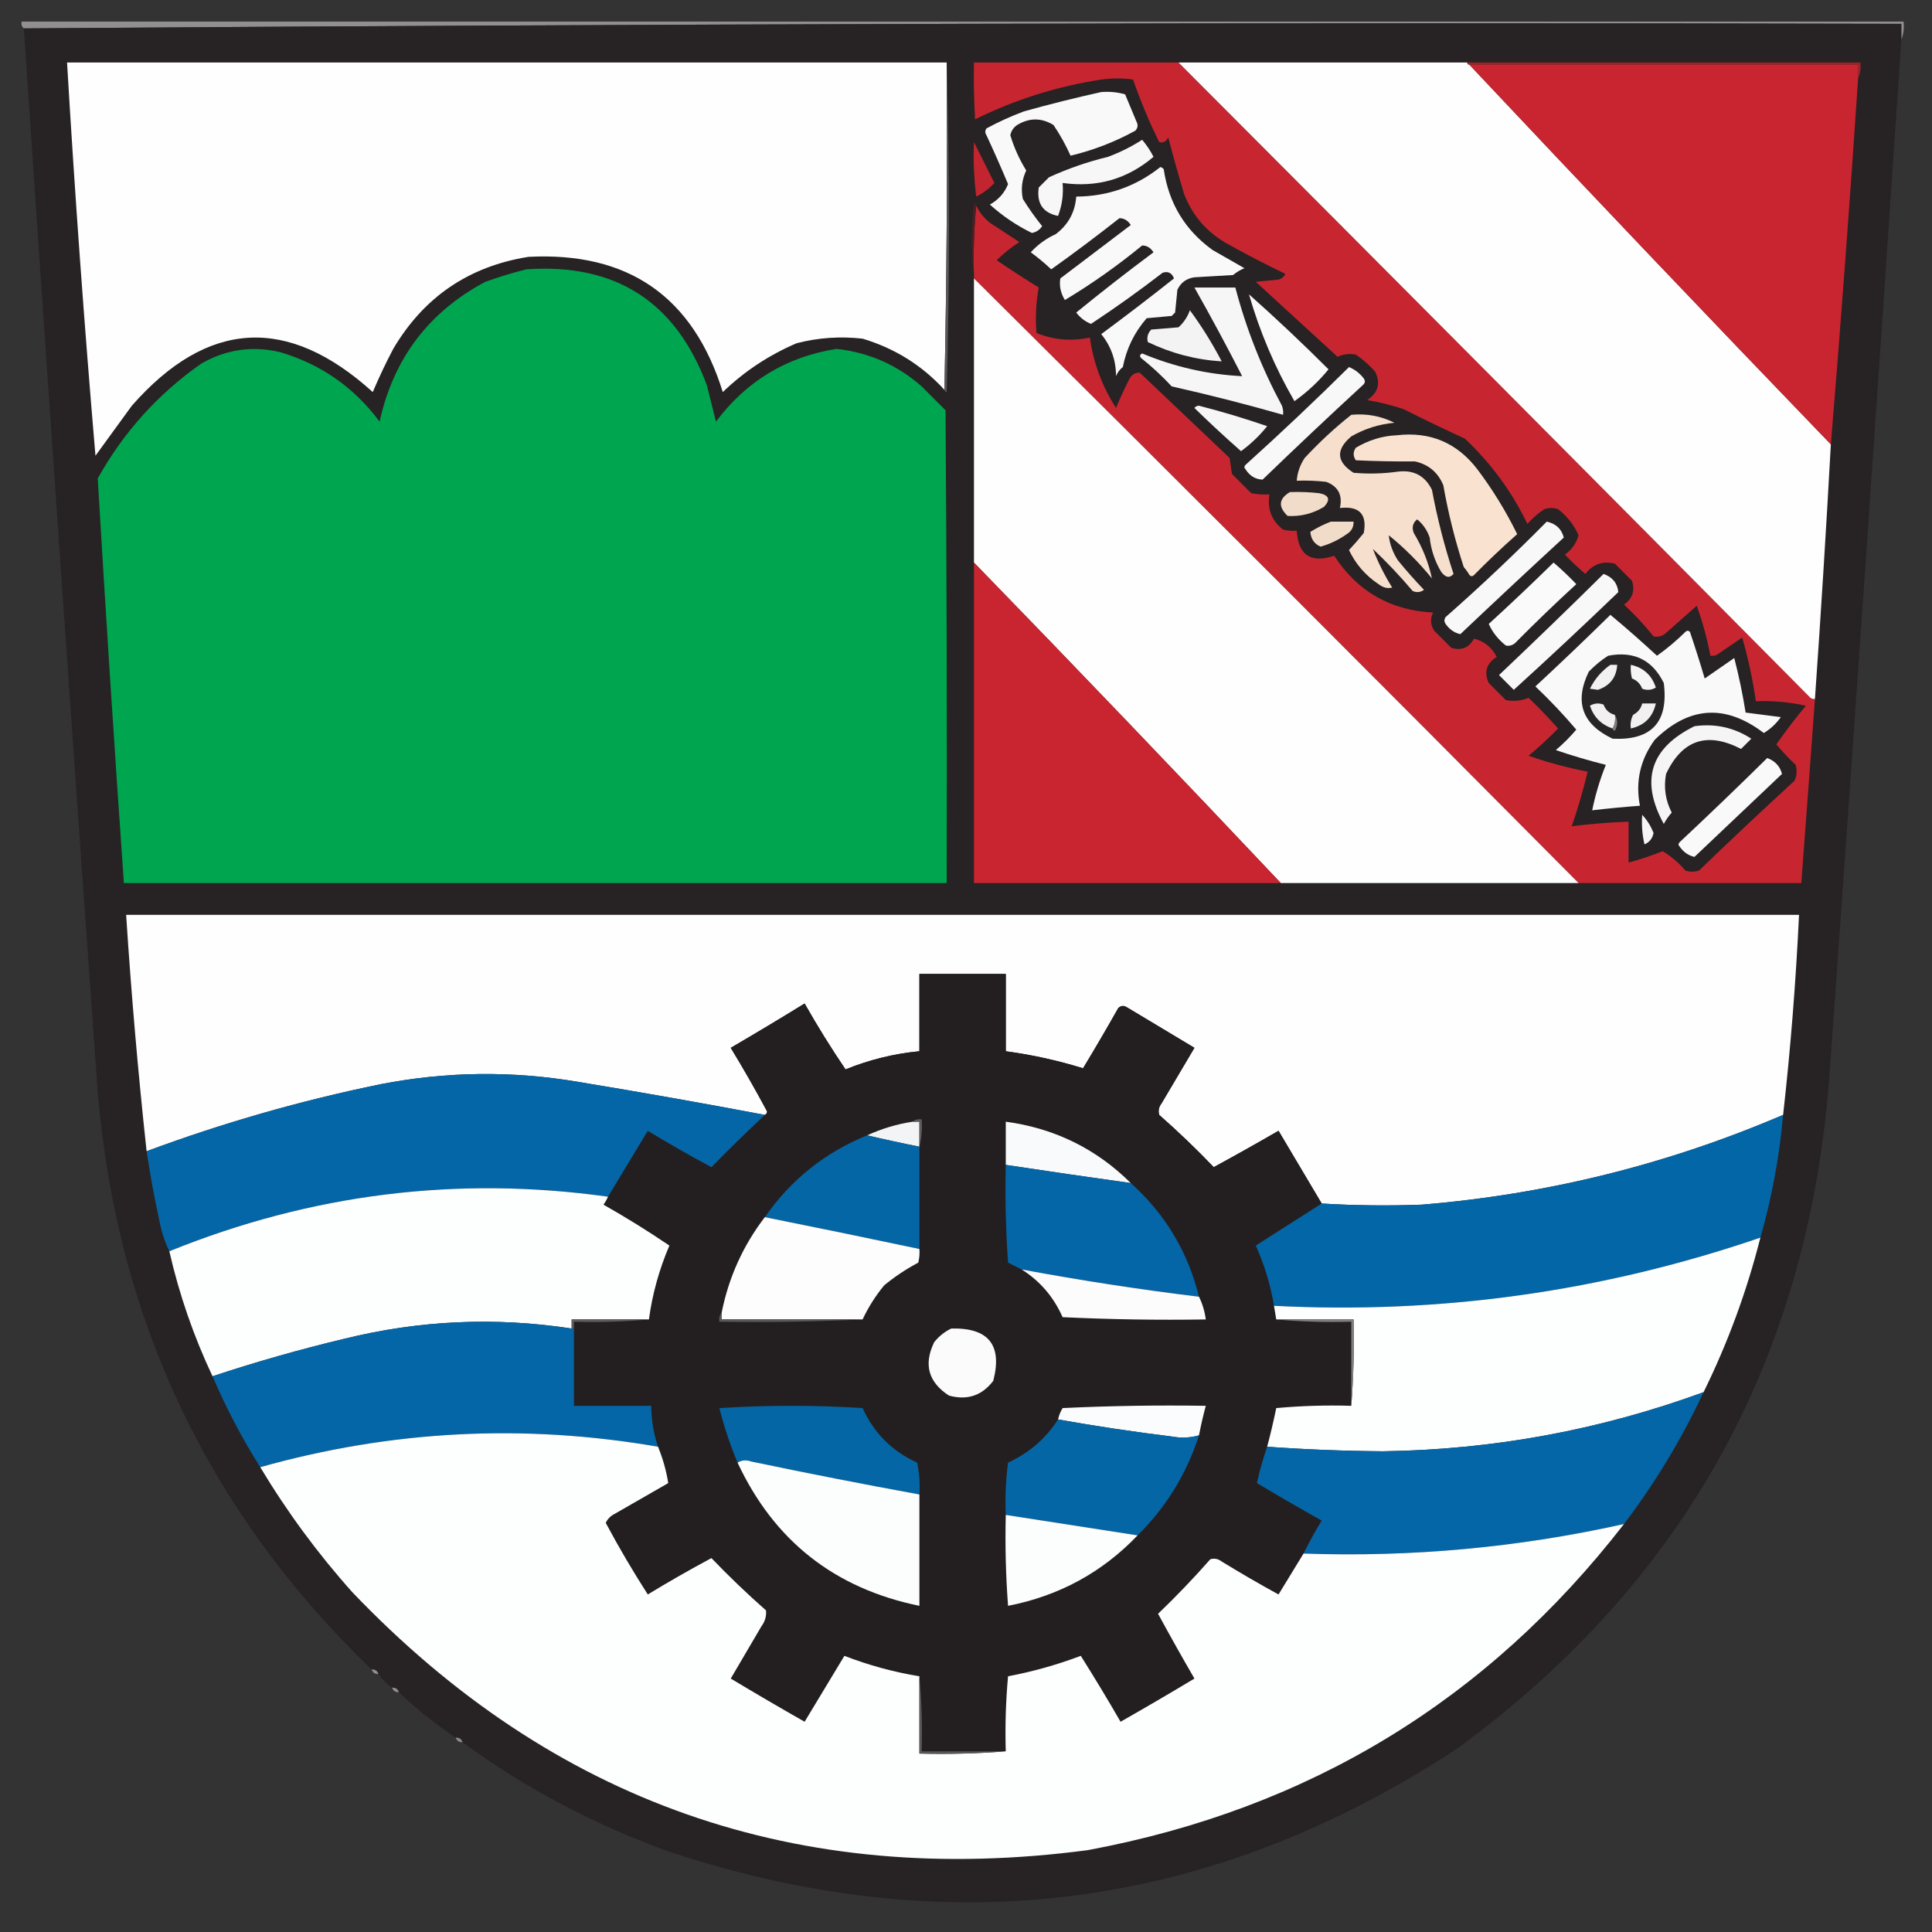 <?xml version="1.0" encoding="UTF-8"?>
<!DOCTYPE svg PUBLIC "-//W3C//DTD SVG 1.1//EN" "http://www.w3.org/Graphics/SVG/1.1/DTD/svg11.dtd">
<svg xmlns="http://www.w3.org/2000/svg" version="1.1" width="850px" height="850px" style="shape-rendering:geometricPrecision; text-rendering:geometricPrecision; image-rendering:optimizeQuality; fill-rule:evenodd; clip-rule:evenodd" xmlns:xlink="http://www.w3.org/1999/xlink">
<rect width="100%" height="100%" fill="#333333" stroke="none"/>
<g><path style="opacity:1" fill="#918f8f" d="M 836.5,17.5 C 836.5,15.167 836.5,12.833 836.5,10.5C 560.831,9.834 285.498,10.501 10.5,12.5C 9.596,11.791 9.263,10.791 9.5,9.5C 285.5,9.5 561.5,9.5 837.5,9.5C 837.806,12.385 837.473,15.052 836.5,17.5 Z"/></g>
<g><path style="opacity:1" fill="#272223" d="M 836.5,17.5 C 826.332,168.851 815.832,320.184 805,471.5C 796.144,596.426 741.644,695.592 641.5,769C 533.719,840.015 418.386,855.348 295.5,815C 262.273,803.225 231.606,787.058 203.5,766.5C 203.027,765.094 202.027,764.427 200.5,764.5C 191.565,758.563 183.232,751.896 175.5,744.5C 175.027,743.094 174.027,742.427 172.5,742.5C 170.167,740.833 168.167,738.833 166.5,736.5C 166.027,735.094 165.027,734.427 163.5,734.5C 91.673,665.346 51.507,580.679 43,480.5C 31.835,324.517 21.001,168.517 10.5,12.5C 285.498,10.501 560.831,9.834 836.5,10.5C 836.5,12.833 836.5,15.167 836.5,17.5 Z"/></g>
<g><path style="opacity:1" fill="#9d242b" d="M 645.5,27.5 C 703.167,27.5 760.833,27.5 818.5,27.5C 818.802,30.059 818.468,32.393 817.5,34.5C 817.5,32.5 817.5,30.5 817.5,28.5C 760.5,28.5 703.5,28.5 646.5,28.5C 645.833,28.5 645.5,28.167 645.5,27.5 Z"/></g>
<g><path style="opacity:1" fill="#fefefe" d="M 416.5,27.5 C 416.832,75.67 416.499,123.67 415.5,171.5C 405.653,160.734 393.653,153.234 379.5,149C 369.679,147.885 360.012,148.552 350.5,151C 338.31,156.203 327.477,163.37 318,172.5C 304.965,130.558 276.465,110.724 232.5,113C 206.282,117.187 186.449,130.687 173,153.5C 169.727,159.712 166.727,166.046 164,172.5C 126.609,138.624 91.276,140.624 58,178.5C 52.667,185.833 47.333,193.167 42,200.5C 37.076,142.903 32.91,85.236 29.5,27.5C 158.5,27.5 287.5,27.5 416.5,27.5 Z"/></g>
<g><path style="opacity:1" fill="#5a5758" d="M 416.5,27.5 C 417.831,75.668 417.831,124.002 416.5,172.5C 415.893,172.376 415.56,172.043 415.5,171.5C 416.499,123.67 416.832,75.67 416.5,27.5 Z"/></g>
<g><path style="opacity:1" fill="#c72630" d="M 518.5,27.5 C 611.326,120.493 703.993,213.659 796.5,307C 797.094,307.464 797.761,307.631 798.5,307.5C 796.537,334.498 794.537,361.498 792.5,388.5C 759.833,388.5 727.167,388.5 694.5,388.5C 606.167,299.5 517.5,210.833 428.5,122.5C 428.5,122.167 428.5,121.833 428.5,121.5C 428.172,110.986 428.506,100.653 429.5,90.5C 430.906,93.413 432.906,95.913 435.5,98C 439.833,100.833 444.167,103.667 448.5,106.5C 444.878,108.787 441.545,111.453 438.5,114.5C 444.581,118.625 450.748,122.625 457,126.5C 455.788,133.067 455.455,139.733 456,146.5C 463.602,149.576 471.435,150.243 479.5,148.5C 481.049,159.612 484.882,169.946 491,179.5C 492.806,175.082 494.806,170.749 497,166.5C 498.113,164.671 499.613,163.837 501.5,164C 514.667,176.5 527.833,189 541,201.5C 541.333,203.833 541.667,206.167 542,208.5C 544.833,211.333 547.667,214.167 550.5,217C 553.146,217.497 555.813,217.664 558.5,217.5C 557.487,223.981 559.487,229.148 564.5,233C 566.473,233.495 568.473,233.662 570.5,233.5C 571.215,244.277 576.715,247.944 587,244.5C 597.167,260.173 611.667,268.506 630.5,269.5C 629.147,272.245 629.314,274.912 631,277.5C 633.5,280 636,282.5 638.5,285C 642.898,286.375 646.232,285.042 648.5,281C 652.893,282.031 656.226,284.697 658.5,289C 653.958,291.894 652.791,295.727 655,300.5C 657.5,303 660,305.5 662.5,308C 666.092,308.671 669.426,308.338 672.5,307C 677.015,311.348 681.349,315.848 685.5,320.5C 681.398,324.723 677.065,328.723 672.5,332.5C 681.007,335.46 689.674,337.793 698.5,339.5C 696.57,347.623 694.237,355.623 691.5,363.5C 699.799,362.473 708.132,361.806 716.5,361.5C 716.5,367.5 716.5,373.5 716.5,379.5C 721.578,378.131 726.578,376.464 731.5,374.5C 735.247,376.739 738.58,379.573 741.5,383C 743.5,383.667 745.5,383.667 747.5,383C 761.349,369.65 775.349,356.484 789.5,343.5C 790.544,341.232 790.711,338.899 790,336.5C 786.984,333.651 784.15,330.651 781.5,327.5C 785.591,321.653 789.924,315.987 794.5,310.5C 787.26,308.887 779.927,308.221 772.5,308.5C 771.133,298.998 769.133,289.665 766.5,280.5C 762.833,283 759.167,285.5 755.5,288C 754.552,288.483 753.552,288.649 752.5,288.5C 751.079,280.996 749.079,273.663 746.5,266.5C 742.167,270.333 737.833,274.167 733.5,278C 731.788,279.751 729.788,280.418 727.5,280C 723.534,275.033 719.201,270.366 714.5,266C 718.212,263.398 719.378,259.898 718,255.5C 715.5,253 713,250.5 710.5,248C 705.185,246.657 700.852,248.157 697.5,252.5C 694.349,249.85 691.349,247.016 688.5,244C 691.552,241.801 693.552,238.968 694.5,235.5C 692.53,231.01 689.53,227.177 685.5,224C 683.5,223.333 681.5,223.333 679.5,224C 676.705,225.793 674.205,227.96 672,230.5C 665.151,216.315 655.984,203.815 644.5,193C 635.394,188.813 626.394,184.48 617.5,180C 612.265,178.255 606.932,176.921 601.5,176C 606.339,172.786 607.506,168.62 605,163.5C 602.463,160.628 599.63,158.128 596.5,156C 593.581,155.46 590.914,155.793 588.5,157C 576.5,146 564.5,135 552.5,124C 555.833,123.667 559.167,123.333 562.5,123C 563.91,122.632 564.91,121.799 565.5,120.5C 556.708,116.27 548.041,111.77 539.5,107C 530.805,101.974 524.638,94.807 521,85.5C 518.498,77.153 516.165,68.82 514,60.5C 512.899,62.394 511.566,63.061 510,62.5C 505.577,53.56 501.744,44.393 498.5,35C 493.833,34.333 489.167,34.333 484.5,35C 465.044,37.986 446.544,43.819 429,52.5C 428.5,44.173 428.334,35.84 428.5,27.5C 458.5,27.5 488.5,27.5 518.5,27.5 Z"/></g>
<g><path style="opacity:1" fill="#fefefe" d="M 518.5,27.5 C 560.833,27.5 603.167,27.5 645.5,27.5C 645.5,28.167 645.833,28.5 646.5,28.5C 699.163,84.496 752.163,140.162 805.5,195.5C 803.451,232.849 801.118,270.182 798.5,307.5C 797.761,307.631 797.094,307.464 796.5,307C 703.993,213.659 611.326,120.493 518.5,27.5 Z"/></g>
<g><path style="opacity:1" fill="#c82530" d="M 646.5,28.5 C 703.5,28.5 760.5,28.5 817.5,28.5C 817.5,30.5 817.5,32.5 817.5,34.5C 813.916,88.347 809.916,142.013 805.5,195.5C 752.163,140.162 699.163,84.496 646.5,28.5 Z"/></g>
<g><path style="opacity:1" fill="#f9f9f9" d="M 484.5,40.5 C 488.106,40.211 491.606,40.544 495,41.5C 496.667,45.5 498.333,49.5 500,53.5C 500.781,54.944 500.614,56.277 499.5,57.5C 490.46,62.456 480.96,66.123 471,68.5C 468.895,63.79 466.395,59.29 463.5,55C 458.197,51.754 452.863,51.754 447.5,55C 445.876,56.117 444.876,57.617 444.5,59.5C 446.162,64.989 448.495,70.156 451.5,75C 449.613,78.985 449.113,83.152 450,87.5C 452.588,91.676 455.421,95.676 458.5,99.5C 457.451,101.112 455.951,102.112 454,102.5C 447.245,99.206 441.079,95.039 435.5,90C 439.304,87.871 441.97,84.871 443.5,81C 440.478,73.787 437.311,66.62 434,59.5C 433.333,58.5 433.333,57.5 434,56.5C 439.314,53.616 444.814,51.116 450.5,49C 461.866,45.825 473.2,42.992 484.5,40.5 Z"/></g>
<g><path style="opacity:1" fill="#f7f7f7" d="M 502.5,61.5 C 504.434,63.76 506.101,66.26 507.5,69C 495.979,78.781 482.646,82.614 467.5,80.5C 467.938,85.536 467.272,90.369 465.5,95C 458.855,93.655 456.022,89.488 457,82.5C 458.5,81 460,79.5 461.5,78C 469.885,74.159 478.551,71.159 487.5,69C 492.84,66.997 497.84,64.497 502.5,61.5 Z"/></g>
<g><path style="opacity:1" fill="#c2252f" d="M 428.5,62.5 C 431.454,68.408 434.454,74.408 437.5,80.5C 435.23,82.975 432.563,84.975 429.5,86.5C 428.502,78.528 428.169,70.528 428.5,62.5 Z"/></g>
<g><path style="opacity:1" fill="#f9f9f9" d="M 510.5,73.5 C 511.117,73.611 511.617,73.944 512,74.5C 514.21,89.433 521.376,101.267 533.5,110C 538.167,112.667 542.833,115.333 547.5,118C 545.668,118.748 544.001,119.748 542.5,121C 536.833,121.333 531.167,121.667 525.5,122C 521.98,122.504 519.48,124.337 518,127.5C 517.667,130.833 517.333,134.167 517,137.5C 516.5,138 516,138.5 515.5,139C 511.833,139.333 508.167,139.667 504.5,140C 499.1,146.176 495.6,153.343 494,161.5C 492.615,162.551 491.615,163.884 491,165.5C 491.013,158.539 488.847,152.372 484.5,147C 495.333,138.994 506,130.827 516.5,122.5C 515.573,120.054 513.906,119.221 511.5,120C 501.268,127.903 490.768,135.403 480,142.5C 477.361,141.432 475.195,139.766 473.5,137.5C 484.613,128.436 495.947,119.603 507.5,111C 506.234,109.017 504.568,108.017 502.5,108C 491.601,116.945 480.268,124.945 468.5,132C 466.63,128.939 465.963,125.773 466.5,122.5C 476.833,114.667 487.167,106.833 497.5,99C 496.234,97.017 494.568,96.017 492.5,96C 482.679,103.743 472.679,111.243 462.5,118.5C 459.646,115.812 456.646,113.312 453.5,111C 456.559,107.624 460.225,104.957 464.5,103C 469.995,98.843 472.995,93.343 473.5,86.5C 487.368,86.393 499.702,82.059 510.5,73.5 Z"/></g>
<g><path style="opacity:1" fill="#4c2023" d="M 429.5,90.5 C 428.506,100.653 428.172,110.986 428.5,121.5C 427.177,110.993 427.177,100.326 428.5,89.5C 429.107,89.624 429.44,89.957 429.5,90.5 Z"/></g>
<g><path style="opacity:1" fill="#00a54f" d="M 231.5,118.5 C 270.793,115.721 297.293,132.721 311,169.5C 312.333,174.833 313.667,180.167 315,185.5C 328.388,167.644 346.054,156.977 368,153.5C 382.265,155.051 394.765,160.551 405.5,170C 409,173.5 412.5,177 416,180.5C 416.5,249.833 416.667,319.166 416.5,388.5C 295.833,388.5 175.167,388.5 54.5,388.5C 50.333,329.17 46.5,269.837 43,210.5C 54.324,190.177 69.491,173.344 88.5,160C 99.495,153.668 111.161,152.001 123.5,155C 141.374,160.354 155.874,170.52 167,185.5C 173.12,157.737 188.62,137.237 213.5,124C 219.531,121.832 225.531,119.999 231.5,118.5 Z"/></g>
<g><path style="opacity:1" fill="#fefefe" d="M 428.5,122.5 C 517.5,210.833 606.167,299.5 694.5,388.5C 650.833,388.5 607.167,388.5 563.5,388.5C 518.837,341.17 473.837,294.17 428.5,247.5C 428.5,205.833 428.5,164.167 428.5,122.5 Z"/></g>
<g><path style="opacity:1" fill="#f6f6f6" d="M 525.5,126.5 C 531.5,126.5 537.5,126.5 543.5,126.5C 548.253,144.58 555.086,161.914 564,178.5C 564.49,179.793 564.657,181.127 564.5,182.5C 548.317,177.871 531.984,173.704 515.5,170C 511.301,165.466 506.801,161.299 502,157.5C 501.312,156.668 501.479,156.002 502.5,155.5C 516.695,161.415 531.361,164.748 546.5,165.5C 539.729,152.287 532.729,139.287 525.5,126.5 Z"/></g>
<g><path style="opacity:1" fill="#fafafa" d="M 549.5,129.5 C 561.475,140.14 573.141,151.14 584.5,162.5C 580.113,167.854 575.113,172.52 569.5,176.5C 560.903,161.641 554.237,145.975 549.5,129.5 Z"/></g>
<g><path style="opacity:1" fill="#f3f3f3" d="M 523.5,136.5 C 528.699,143.562 533.366,151.062 537.5,159C 526.146,158.286 515.313,155.453 505,150.5C 504.464,148.433 504.964,146.599 506.5,145C 510.5,144.667 514.5,144.333 518.5,144C 520.797,141.901 522.464,139.401 523.5,136.5 Z"/></g>
<g><path style="opacity:1" fill="#f8f8f8" d="M 593.5,161.5 C 596.056,162.543 598.223,164.21 600,166.5C 600.749,167.635 600.583,168.635 599.5,169.5C 584.682,183.15 570.016,196.984 555.5,211C 552.358,210.912 549.858,209.412 548,206.5C 547.333,205.833 547.333,205.167 548,204.5C 563.528,190.498 578.694,176.164 593.5,161.5 Z"/></g>
<g><path style="opacity:1" fill="#f7f6f6" d="M 525.5,179.5 C 525.917,178.876 526.584,178.543 527.5,178.5C 537.63,181.099 547.63,184.099 557.5,187.5C 554.136,191.699 550.302,195.365 546,198.5C 539.008,192.341 532.175,186.008 525.5,179.5 Z"/></g>
<g><path style="opacity:1" fill="#f6dfcd" d="M 594.5,182.5 C 601.196,181.849 607.529,183.015 613.5,186C 606.722,186.621 600.389,188.621 594.5,192C 587.606,197.841 587.939,203.175 595.5,208C 602.012,208.571 608.512,208.404 615,207.5C 621.948,206.642 626.948,209.308 630,215.5C 632.343,228.047 635.509,240.38 639.5,252.5C 637.775,254.496 635.942,254.162 634,251.5C 631.258,246.867 629.591,241.867 629,236.5C 627.894,233.274 626.061,230.607 623.5,228.5C 621.554,230.044 621.054,232.044 622,234.5C 625.823,240.797 628.49,247.464 630,254.5C 624.333,247.5 618,241.167 611,235.5C 611.427,239.381 612.76,243.047 615,246.5C 618.647,250.982 622.481,255.315 626.5,259.5C 624.926,260.631 623.259,260.798 621.5,260C 616.032,253.531 610.199,247.364 604,241.5C 606.233,247.3 609.066,252.966 612.5,258.5C 610.477,259.041 608.477,258.541 606.5,257C 600.765,253.183 596.431,248.183 593.5,242C 595.746,239.613 597.912,237.113 600,234.5C 601.547,226.211 598.047,222.544 589.5,223.5C 590.757,217.844 588.757,214.011 583.5,212C 579.179,211.501 574.846,211.334 570.5,211.5C 570.799,207.895 571.965,204.561 574,201.5C 580.429,194.565 587.262,188.232 594.5,182.5 Z"/></g>
<g><path style="opacity:1" fill="#f9e3d0" d="M 614.5,191.5 C 629.205,189.788 641.038,194.788 650,206.5C 656.711,215.415 662.545,224.915 667.5,235C 660.975,240.769 654.642,246.769 648.5,253C 647.833,253.667 647.167,253.667 646.5,253C 645.789,251.745 644.956,250.579 644,249.5C 640.148,237.728 637.148,225.728 635,213.5C 632.668,207.836 628.501,204.336 622.5,203C 613.787,203.079 605.12,202.912 596.5,202.5C 595.24,200.647 595.24,198.814 596.5,197C 602.17,193.606 608.17,191.773 614.5,191.5 Z"/></g>
<g><path style="opacity:1" fill="#f1dbc9" d="M 567.5,216.5 C 571.846,216.334 576.179,216.501 580.5,217C 584.79,217.868 585.456,219.868 582.5,223C 577.529,225.994 572.196,227.328 566.5,227C 562.24,222.919 562.573,219.419 567.5,216.5 Z"/></g>
<g><path style="opacity:1" fill="#f1dbc9" d="M 585.5,229.5 C 588.833,229.5 592.167,229.5 595.5,229.5C 595.607,231.903 594.607,233.736 592.5,235C 588.989,237.505 585.156,239.339 581,240.5C 578.25,239.333 576.75,237.167 576.5,234C 579.366,232.198 582.366,230.698 585.5,229.5 Z"/></g>
<g><path style="opacity:1" fill="#f8f8f8" d="M 680.5,229.5 C 684.53,230.367 687.03,232.7 688,236.5C 672.738,250.551 657.571,264.717 642.5,279C 639.907,278.454 637.74,276.954 636,274.5C 635.333,273.5 635.333,272.5 636,271.5C 651.333,257.999 666.167,243.999 680.5,229.5 Z"/></g>
<g><path style="opacity:1" fill="#c92530" d="M 428.5,247.5 C 473.837,294.17 518.837,341.17 563.5,388.5C 518.5,388.5 473.5,388.5 428.5,388.5C 428.5,341.5 428.5,294.5 428.5,247.5 Z"/></g>
<g><path style="opacity:1" fill="#fafafa" d="M 683.5,247.5 C 686.964,250.462 690.297,253.629 693.5,257C 684.308,265.436 675.308,274.103 666.5,283C 665.241,283.982 663.908,284.315 662.5,284C 659.078,281.281 656.578,278.114 655,274.5C 664.698,265.633 674.198,256.633 683.5,247.5 Z"/></g>
<g><path style="opacity:1" fill="#f8f8f8" d="M 705.5,252.5 C 709.424,253.907 711.591,256.574 712,260.5C 696.857,275.065 681.524,289.399 666,303.5C 663.833,301.333 661.667,299.167 659.5,297C 675.08,282.251 690.413,267.417 705.5,252.5 Z"/></g>
<g><path style="opacity:1" fill="#f9f9f9" d="M 708.5,270.5 C 715.454,276.282 722.287,282.282 729,288.5C 733.426,285.361 737.593,281.861 741.5,278C 742.167,277.333 742.833,277.333 743.5,278C 745.793,284.763 747.96,291.597 750,298.5C 754.333,295.5 758.667,292.5 763,289.5C 765.05,297.415 766.716,305.415 768,313.5C 773.116,314.144 778.282,314.811 783.5,315.5C 781.466,318.369 778.966,320.702 776,322.5C 759.143,309.652 743.143,310.652 728,325.5C 721.616,334.252 719.45,343.919 721.5,354.5C 714.484,355.02 707.484,355.687 700.5,356.5C 701.886,349.673 703.886,343.006 706.5,336.5C 699.025,334.633 691.691,332.467 684.5,330C 687.799,327.207 690.799,324.207 693.5,321C 687.878,314.376 681.878,308.043 675.5,302C 686.698,291.633 697.698,281.133 708.5,270.5 Z"/></g>
<g><path style="opacity:1" fill="#282526" d="M 707.5,288.5 C 718.817,286.316 726.984,290.316 732,300.5C 734.17,317.661 726.67,325.828 709.5,325C 696.053,318.656 692.553,308.823 699,295.5C 701.628,292.79 704.461,290.456 707.5,288.5 Z"/></g>
<g><path style="opacity:1" fill="#f5f5f5" d="M 717.5,292.5 C 723.049,293.714 726.716,297.047 728.5,302.5C 726.579,303.641 724.579,303.808 722.5,303C 721.667,300.833 720.167,299.333 718,298.5C 717.505,296.527 717.338,294.527 717.5,292.5 Z"/></g>
<g><path style="opacity:1" fill="#f1f1f1" d="M 708.5,292.5 C 709.5,292.5 710.5,292.5 711.5,292.5C 711.159,298.017 708.326,301.683 703,303.5C 701.833,303.333 700.667,303.167 699.5,303C 701.646,298.693 704.646,295.193 708.5,292.5 Z"/></g>
<g><path style="opacity:1" fill="#f1f1f1" d="M 710.5,314.5 C 710.795,316.735 710.461,318.735 709.5,320.5C 704.544,318.878 701.211,315.545 699.5,310.5C 701.421,309.359 703.421,309.192 705.5,310C 706.411,312.415 708.078,313.915 710.5,314.5 Z"/></g>
<g><path style="opacity:1" fill="#f1f1f1" d="M 722.5,309.5 C 724.5,309.5 726.5,309.5 728.5,309.5C 727.167,315.5 723.5,319.167 717.5,320.5C 717.201,318.396 717.534,316.396 718.5,314.5C 720.611,313.395 721.945,311.729 722.5,309.5 Z"/></g>
<g><path style="opacity:1" fill="#817e7f" d="M 710.5,314.5 C 711.797,316.693 711.797,319.027 710.5,321.5C 709.893,321.376 709.56,321.043 709.5,320.5C 710.461,318.735 710.795,316.735 710.5,314.5 Z"/></g>
<g><path style="opacity:1" fill="#f6f5f5" d="M 745.5,319.5 C 754.589,318.235 762.922,320.068 770.5,325C 769,326.5 767.5,328 766,329.5C 751.089,321.805 740.089,325.472 733,340.5C 731.89,346.474 732.724,352.14 735.5,357.5C 734.139,359.028 732.972,360.695 732,362.5C 721.541,343.427 726.041,329.094 745.5,319.5 Z"/></g>
<g><path style="opacity:1" fill="#f9f9f9" d="M 777.5,333.5 C 780.975,334.802 783.142,337.135 784,340.5C 771.167,352.667 758.333,364.833 745.5,377C 742.907,376.454 740.74,374.954 739,372.5C 738.333,371.833 738.333,371.167 739,370.5C 752.032,358.3 764.865,345.966 777.5,333.5 Z"/></g>
<g><path style="opacity:1" fill="#f6f6f6" d="M 722.5,358.5 C 724.642,360.765 726.309,363.432 727.5,366.5C 727.021,368.889 725.688,370.556 723.5,371.5C 722.508,367.217 722.174,362.884 722.5,358.5 Z"/></g>
<g><path style="opacity:1" fill="#fefefe" d="M 784.5,490.5 C 733.652,512.295 680.652,525.462 625.5,530C 610.825,530.553 596.158,530.387 581.5,529.5C 575.193,518.897 568.86,508.23 562.5,497.5C 553.065,502.967 543.565,508.3 534,513.5C 526.368,505.537 518.368,497.87 510,490.5C 509.48,488.711 509.813,487.044 511,485.5C 515.833,477.333 520.667,469.167 525.5,461C 515.5,455 505.5,449 495.5,443C 494.216,442.316 493.049,442.483 492,443.5C 486.959,452.415 481.793,461.249 476.5,470C 465.453,466.574 454.12,464.074 442.5,462.5C 442.5,451.167 442.5,439.833 442.5,428.5C 429.833,428.5 417.167,428.5 404.5,428.5C 404.5,439.833 404.5,451.167 404.5,462.5C 393.296,463.575 382.463,466.242 372,470.5C 365.632,461.117 359.632,451.45 354,441.5C 343.25,448.126 332.416,454.626 321.5,461C 327.093,470.187 332.427,479.52 337.5,489C 337.43,489.765 337.097,490.265 336.5,490.5C 309.232,485.347 281.899,480.513 254.5,476C 225.422,471.046 196.422,471.379 167.5,477C 132.385,484.195 98.051,494.028 64.5,506.5C 60.744,471.922 57.744,437.255 55.5,402.5C 300.833,402.5 546.167,402.5 791.5,402.5C 790.104,432.055 787.771,461.389 784.5,490.5 Z"/></g>
<g><path style="opacity:1" fill="#231f20" d="M 581.5,529.5 C 571.869,535.653 562.202,541.82 552.5,548C 556.353,556.602 559.019,565.435 560.5,574.5C 560.833,576.5 561.167,578.5 561.5,580.5C 572.321,581.495 583.321,581.828 594.5,581.5C 594.5,593.833 594.5,606.167 594.5,618.5C 583.48,618.168 572.48,618.501 561.5,619.5C 560.323,625.208 558.99,630.875 557.5,636.5C 555.665,641.827 554.165,647.16 553,652.5C 562.418,658.126 571.918,663.626 581.5,669C 578.604,673.723 575.938,678.557 573.5,683.5C 569.859,689.436 566.192,695.436 562.5,701.5C 554.037,696.866 545.704,692.033 537.5,687C 535.956,685.813 534.289,685.48 532.5,686C 525.13,694.368 517.463,702.368 509.5,710C 514.7,719.565 520.033,729.065 525.5,738.5C 514.749,744.959 503.915,751.293 493,757.5C 487.33,747.68 481.497,738.013 475.5,728.5C 465.091,732.436 454.424,735.436 443.5,737.5C 442.501,748.48 442.168,759.48 442.5,770.5C 430.167,770.5 417.833,770.5 405.5,770.5C 405.828,759.321 405.495,748.321 404.5,737.5C 393.183,735.637 382.183,732.637 371.5,728.5C 365.667,738.167 359.833,747.833 354,757.5C 343.085,751.293 332.251,744.959 321.5,738.5C 326,730.833 330.5,723.167 335,715.5C 336.59,713.35 337.257,711.017 337,708.5C 328.632,701.13 320.632,693.463 313,685.5C 303.52,690.573 294.187,695.907 285,701.5C 278.419,691.25 272.252,680.75 266.5,670C 267.34,668.233 268.673,666.899 270.5,666C 278.333,661.5 286.167,657 294,652.5C 293.137,647.057 291.637,641.723 289.5,636.5C 287.543,630.668 286.543,624.668 286.5,618.5C 275.167,618.5 263.833,618.5 252.5,618.5C 252.5,607.167 252.5,595.833 252.5,584.5C 252.5,583.5 252.5,582.5 252.5,581.5C 263.679,581.828 274.679,581.495 285.5,580.5C 286.99,569.387 289.99,558.554 294.5,548C 285.117,541.632 275.45,535.632 265.5,530C 266.305,528.887 266.972,527.721 267.5,526.5C 273.308,516.897 279.141,507.23 285,497.5C 294.187,503.093 303.52,508.427 313,513.5C 320.663,505.671 328.496,498.004 336.5,490.5C 337.097,490.265 337.43,489.765 337.5,489C 332.427,479.52 327.093,470.187 321.5,461C 332.416,454.626 343.25,448.126 354,441.5C 359.632,451.45 365.632,461.117 372,470.5C 382.463,466.242 393.296,463.575 404.5,462.5C 404.5,451.167 404.5,439.833 404.5,428.5C 417.167,428.5 429.833,428.5 442.5,428.5C 442.5,439.833 442.5,451.167 442.5,462.5C 454.12,464.074 465.453,466.574 476.5,470C 481.793,461.249 486.959,452.415 492,443.5C 493.049,442.483 494.216,442.316 495.5,443C 505.5,449 515.5,455 525.5,461C 520.667,469.167 515.833,477.333 511,485.5C 509.813,487.044 509.48,488.711 510,490.5C 518.368,497.87 526.368,505.537 534,513.5C 543.565,508.3 553.065,502.967 562.5,497.5C 568.86,508.23 575.193,518.897 581.5,529.5 Z"/></g>
<g><path style="opacity:1" fill="#0466a6" d="M 336.5,490.5 C 328.496,498.004 320.663,505.671 313,513.5C 303.52,508.427 294.187,503.093 285,497.5C 279.141,507.23 273.308,516.897 267.5,526.5C 201.198,517.239 136.865,525.239 74.5,550.5C 72.405,546.154 70.905,541.487 70,536.5C 67.843,526.549 66.01,516.549 64.5,506.5C 98.051,494.028 132.385,484.195 167.5,477C 196.422,471.379 225.422,471.046 254.5,476C 281.899,480.513 309.232,485.347 336.5,490.5 Z"/></g>
<g><path style="opacity:1" fill="#0366a6" d="M 784.5,490.5 C 782.884,508.869 779.551,526.869 774.5,544.5C 704.993,568.27 633.659,578.27 560.5,574.5C 559.019,565.435 556.353,556.602 552.5,548C 562.202,541.82 571.869,535.653 581.5,529.5C 596.158,530.387 610.825,530.553 625.5,530C 680.652,525.462 733.652,512.295 784.5,490.5 Z"/></g>
<g><path style="opacity:1" fill="#f2f4f5" d="M 401.5,493.5 C 402.5,493.5 403.5,493.5 404.5,493.5C 404.5,497.167 404.5,500.833 404.5,504.5C 396.693,502.941 389.026,501.274 381.5,499.5C 387.871,496.573 394.538,494.573 401.5,493.5 Z"/></g>
<g><path style="opacity:1" fill="#5f5c5d" d="M 401.5,493.5 C 402.568,492.566 403.901,492.232 405.5,492.5C 405.817,496.702 405.483,500.702 404.5,504.5C 404.5,500.833 404.5,497.167 404.5,493.5C 403.5,493.5 402.5,493.5 401.5,493.5 Z"/></g>
<g><path style="opacity:1" fill="#f9fafb" d="M 497.5,520.5 C 479.145,517.941 460.812,515.274 442.5,512.5C 442.5,506.167 442.5,499.833 442.5,493.5C 463.962,496.399 482.296,505.399 497.5,520.5 Z"/></g>
<g><path style="opacity:1" fill="#0566a6" d="M 381.5,499.5 C 389.026,501.274 396.693,502.941 404.5,504.5C 404.5,519.5 404.5,534.5 404.5,549.5C 381.854,544.704 359.187,540.037 336.5,535.5C 347.914,519.093 362.914,507.093 381.5,499.5 Z"/></g>
<g><path style="opacity:1" fill="#0466a6" d="M 442.5,512.5 C 460.812,515.274 479.145,517.941 497.5,520.5C 512.627,534.087 522.627,550.753 527.5,570.5C 501.377,567.318 475.377,563.318 449.5,558.5C 447.534,557.559 445.534,556.559 443.5,555.5C 442.501,541.182 442.167,526.849 442.5,512.5 Z"/></g>
<g><path style="opacity:1" fill="#fdfefe" d="M 267.5,526.5 C 266.972,527.721 266.305,528.887 265.5,530C 275.45,535.632 285.117,541.632 294.5,548C 289.99,558.554 286.99,569.387 285.5,580.5C 274.167,580.5 262.833,580.5 251.5,580.5C 251.5,581.833 251.5,583.167 251.5,584.5C 217.872,579.35 184.539,580.85 151.5,589C 131.913,593.682 112.58,599.182 93.5,605.5C 85.176,587.853 78.843,569.519 74.5,550.5C 136.865,525.239 201.198,517.239 267.5,526.5 Z"/></g>
<g><path style="opacity:1" fill="#fdfdfd" d="M 336.5,535.5 C 359.187,540.037 381.854,544.704 404.5,549.5C 404.662,551.527 404.495,553.527 404,555.5C 398.656,558.337 393.656,561.671 389,565.5C 385.188,570.134 382.021,575.134 379.5,580.5C 358.833,580.5 338.167,580.5 317.5,580.5C 317.5,579.5 317.5,578.5 317.5,577.5C 320.612,561.95 326.945,547.95 336.5,535.5 Z"/></g>
<g><path style="opacity:1" fill="#fdfefe" d="M 774.5,544.5 C 768.518,568.119 760.185,590.786 749.5,612.5C 703.988,629.145 656.988,637.812 608.5,638.5C 591.475,638.381 574.475,637.714 557.5,636.5C 558.99,630.875 560.323,625.208 561.5,619.5C 572.48,618.501 583.48,618.168 594.5,618.5C 595.495,606.011 595.829,593.344 595.5,580.5C 584.167,580.5 572.833,580.5 561.5,580.5C 561.167,578.5 560.833,576.5 560.5,574.5C 633.659,578.27 704.993,568.27 774.5,544.5 Z"/></g>
<g><path style="opacity:1" fill="#fcfcfd" d="M 449.5,558.5 C 475.377,563.318 501.377,567.318 527.5,570.5C 529.025,573.583 530.025,576.916 530.5,580.5C 509.489,580.833 488.489,580.5 467.5,579.5C 463.582,570.631 457.582,563.631 449.5,558.5 Z"/></g>
<g><path style="opacity:1" fill="#5f5c5d" d="M 285.5,580.5 C 274.679,581.495 263.679,581.828 252.5,581.5C 252.5,582.5 252.5,583.5 252.5,584.5C 252.167,584.5 251.833,584.5 251.5,584.5C 251.5,583.167 251.5,581.833 251.5,580.5C 262.833,580.5 274.167,580.5 285.5,580.5 Z"/></g>
<g><path style="opacity:1" fill="#5b5859" d="M 317.5,577.5 C 317.5,578.5 317.5,579.5 317.5,580.5C 338.167,580.5 358.833,580.5 379.5,580.5C 358.673,581.497 337.673,581.831 316.5,581.5C 316.232,579.901 316.566,578.568 317.5,577.5 Z"/></g>
<g><path style="opacity:1" fill="#0466a6" d="M 251.5,584.5 C 251.833,584.5 252.167,584.5 252.5,584.5C 252.5,595.833 252.5,607.167 252.5,618.5C 263.833,618.5 275.167,618.5 286.5,618.5C 286.543,624.668 287.543,630.668 289.5,636.5C 230.456,626.282 172.123,629.282 114.5,645.5C 106.484,632.806 99.484,619.472 93.5,605.5C 112.58,599.182 131.913,593.682 151.5,589C 184.539,580.85 217.872,579.35 251.5,584.5 Z"/></g>
<g><path style="opacity:1" fill="#7f7d7e" d="M 561.5,580.5 C 572.833,580.5 584.167,580.5 595.5,580.5C 595.829,593.344 595.495,606.011 594.5,618.5C 594.5,606.167 594.5,593.833 594.5,581.5C 583.321,581.828 572.321,581.495 561.5,580.5 Z"/></g>
<g><path style="opacity:1" fill="#fbfbfb" d="M 418.5,584.5 C 434.913,584.071 441.08,591.737 437,607.5C 432.036,614.027 425.536,616.193 417.5,614C 408.427,608.109 406.26,600.276 411,590.5C 413.114,587.879 415.614,585.879 418.5,584.5 Z"/></g>
<g><path style="opacity:1" fill="#0466a6" d="M 749.5,612.5 C 739.856,633.134 728.189,652.468 714.5,670.5C 668.108,680.839 621.108,685.172 573.5,683.5C 575.938,678.557 578.604,673.723 581.5,669C 571.918,663.626 562.418,658.126 553,652.5C 554.165,647.16 555.665,641.827 557.5,636.5C 574.475,637.714 591.475,638.381 608.5,638.5C 656.988,637.812 703.988,629.145 749.5,612.5 Z"/></g>
<g><path style="opacity:1" fill="#0466a5" d="M 404.5,657.5 C 379.786,652.989 355.12,648.156 330.5,643C 328.288,642.211 326.288,642.378 324.5,643.5C 321.26,635.781 318.594,627.781 316.5,619.5C 337.5,618.167 358.5,618.167 379.5,619.5C 384.5,630.5 392.5,638.5 403.5,643.5C 404.493,648.12 404.827,652.786 404.5,657.5 Z"/></g>
<g><path style="opacity:1" fill="#fbfcfd" d="M 527.5,631.5 C 523.587,632.596 519.587,632.762 515.5,632C 498.761,629.952 482.094,627.452 465.5,624.5C 465.877,622.742 466.544,621.075 467.5,619.5C 488.489,618.5 509.489,618.167 530.5,618.5C 529.344,622.793 528.344,627.126 527.5,631.5 Z"/></g>
<g><path style="opacity:1" fill="#0566a6" d="M 465.5,624.5 C 482.094,627.452 498.761,629.952 515.5,632C 519.587,632.762 523.587,632.596 527.5,631.5C 522.034,648.45 513.034,663.116 500.5,675.5C 481.159,672.499 461.826,669.499 442.5,666.5C 442.169,658.804 442.503,651.138 443.5,643.5C 452.725,639.269 460.059,632.936 465.5,624.5 Z"/></g>
<g><path style="opacity:1" fill="#fdfefe" d="M 289.5,636.5 C 291.637,641.723 293.137,647.057 294,652.5C 286.167,657 278.333,661.5 270.5,666C 268.673,666.899 267.34,668.233 266.5,670C 272.252,680.75 278.419,691.25 285,701.5C 294.187,695.907 303.52,690.573 313,685.5C 320.632,693.463 328.632,701.13 337,708.5C 337.257,711.017 336.59,713.35 335,715.5C 330.5,723.167 326,730.833 321.5,738.5C 332.251,744.959 343.085,751.293 354,757.5C 359.833,747.833 365.667,738.167 371.5,728.5C 382.183,732.637 393.183,735.637 404.5,737.5C 404.5,748.833 404.5,760.167 404.5,771.5C 417.344,771.829 430.011,771.495 442.5,770.5C 442.168,759.48 442.501,748.48 443.5,737.5C 454.424,735.436 465.091,732.436 475.5,728.5C 481.497,738.013 487.33,747.68 493,757.5C 503.915,751.293 514.749,744.959 525.5,738.5C 520.033,729.065 514.7,719.565 509.5,710C 517.463,702.368 525.13,694.368 532.5,686C 534.289,685.48 535.956,685.813 537.5,687C 545.704,692.033 554.037,696.866 562.5,701.5C 566.192,695.436 569.859,689.436 573.5,683.5C 621.108,685.172 668.108,680.839 714.5,670.5C 654.381,748.093 575.714,795.926 478.5,814C 351.207,830.795 243.374,792.962 155,700.5C 139.738,683.414 126.238,665.08 114.5,645.5C 172.123,629.282 230.456,626.282 289.5,636.5 Z"/></g>
<g><path style="opacity:1" fill="#fcfdfd" d="M 404.5,657.5 C 404.5,673.833 404.5,690.167 404.5,706.5C 367.213,698.869 340.547,677.869 324.5,643.5C 326.288,642.378 328.288,642.211 330.5,643C 355.12,648.156 379.786,652.989 404.5,657.5 Z"/></g>
<g><path style="opacity:1" fill="#fcfdfd" d="M 442.5,666.5 C 461.826,669.499 481.159,672.499 500.5,675.5C 484.926,691.793 465.926,702.126 443.5,706.5C 442.501,693.183 442.167,679.85 442.5,666.5 Z"/></g>
<g><path style="opacity:1" fill="#908e8e" d="M 163.5,734.5 C 165.027,734.427 166.027,735.094 166.5,736.5C 164.973,736.573 163.973,735.906 163.5,734.5 Z"/></g>
<g><path style="opacity:1" fill="#908e8e" d="M 172.5,742.5 C 174.027,742.427 175.027,743.094 175.5,744.5C 173.973,744.573 172.973,743.906 172.5,742.5 Z"/></g>
<g><path style="opacity:1" fill="#8d8a8b" d="M 200.5,764.5 C 202.027,764.427 203.027,765.094 203.5,766.5C 201.973,766.573 200.973,765.906 200.5,764.5 Z"/></g>
<g><path style="opacity:1" fill="#5a5758" d="M 404.5,737.5 C 405.495,748.321 405.828,759.321 405.5,770.5C 417.833,770.5 430.167,770.5 442.5,770.5C 430.011,771.495 417.344,771.829 404.5,771.5C 404.5,760.167 404.5,748.833 404.5,737.5 Z"/></g>
</svg>
